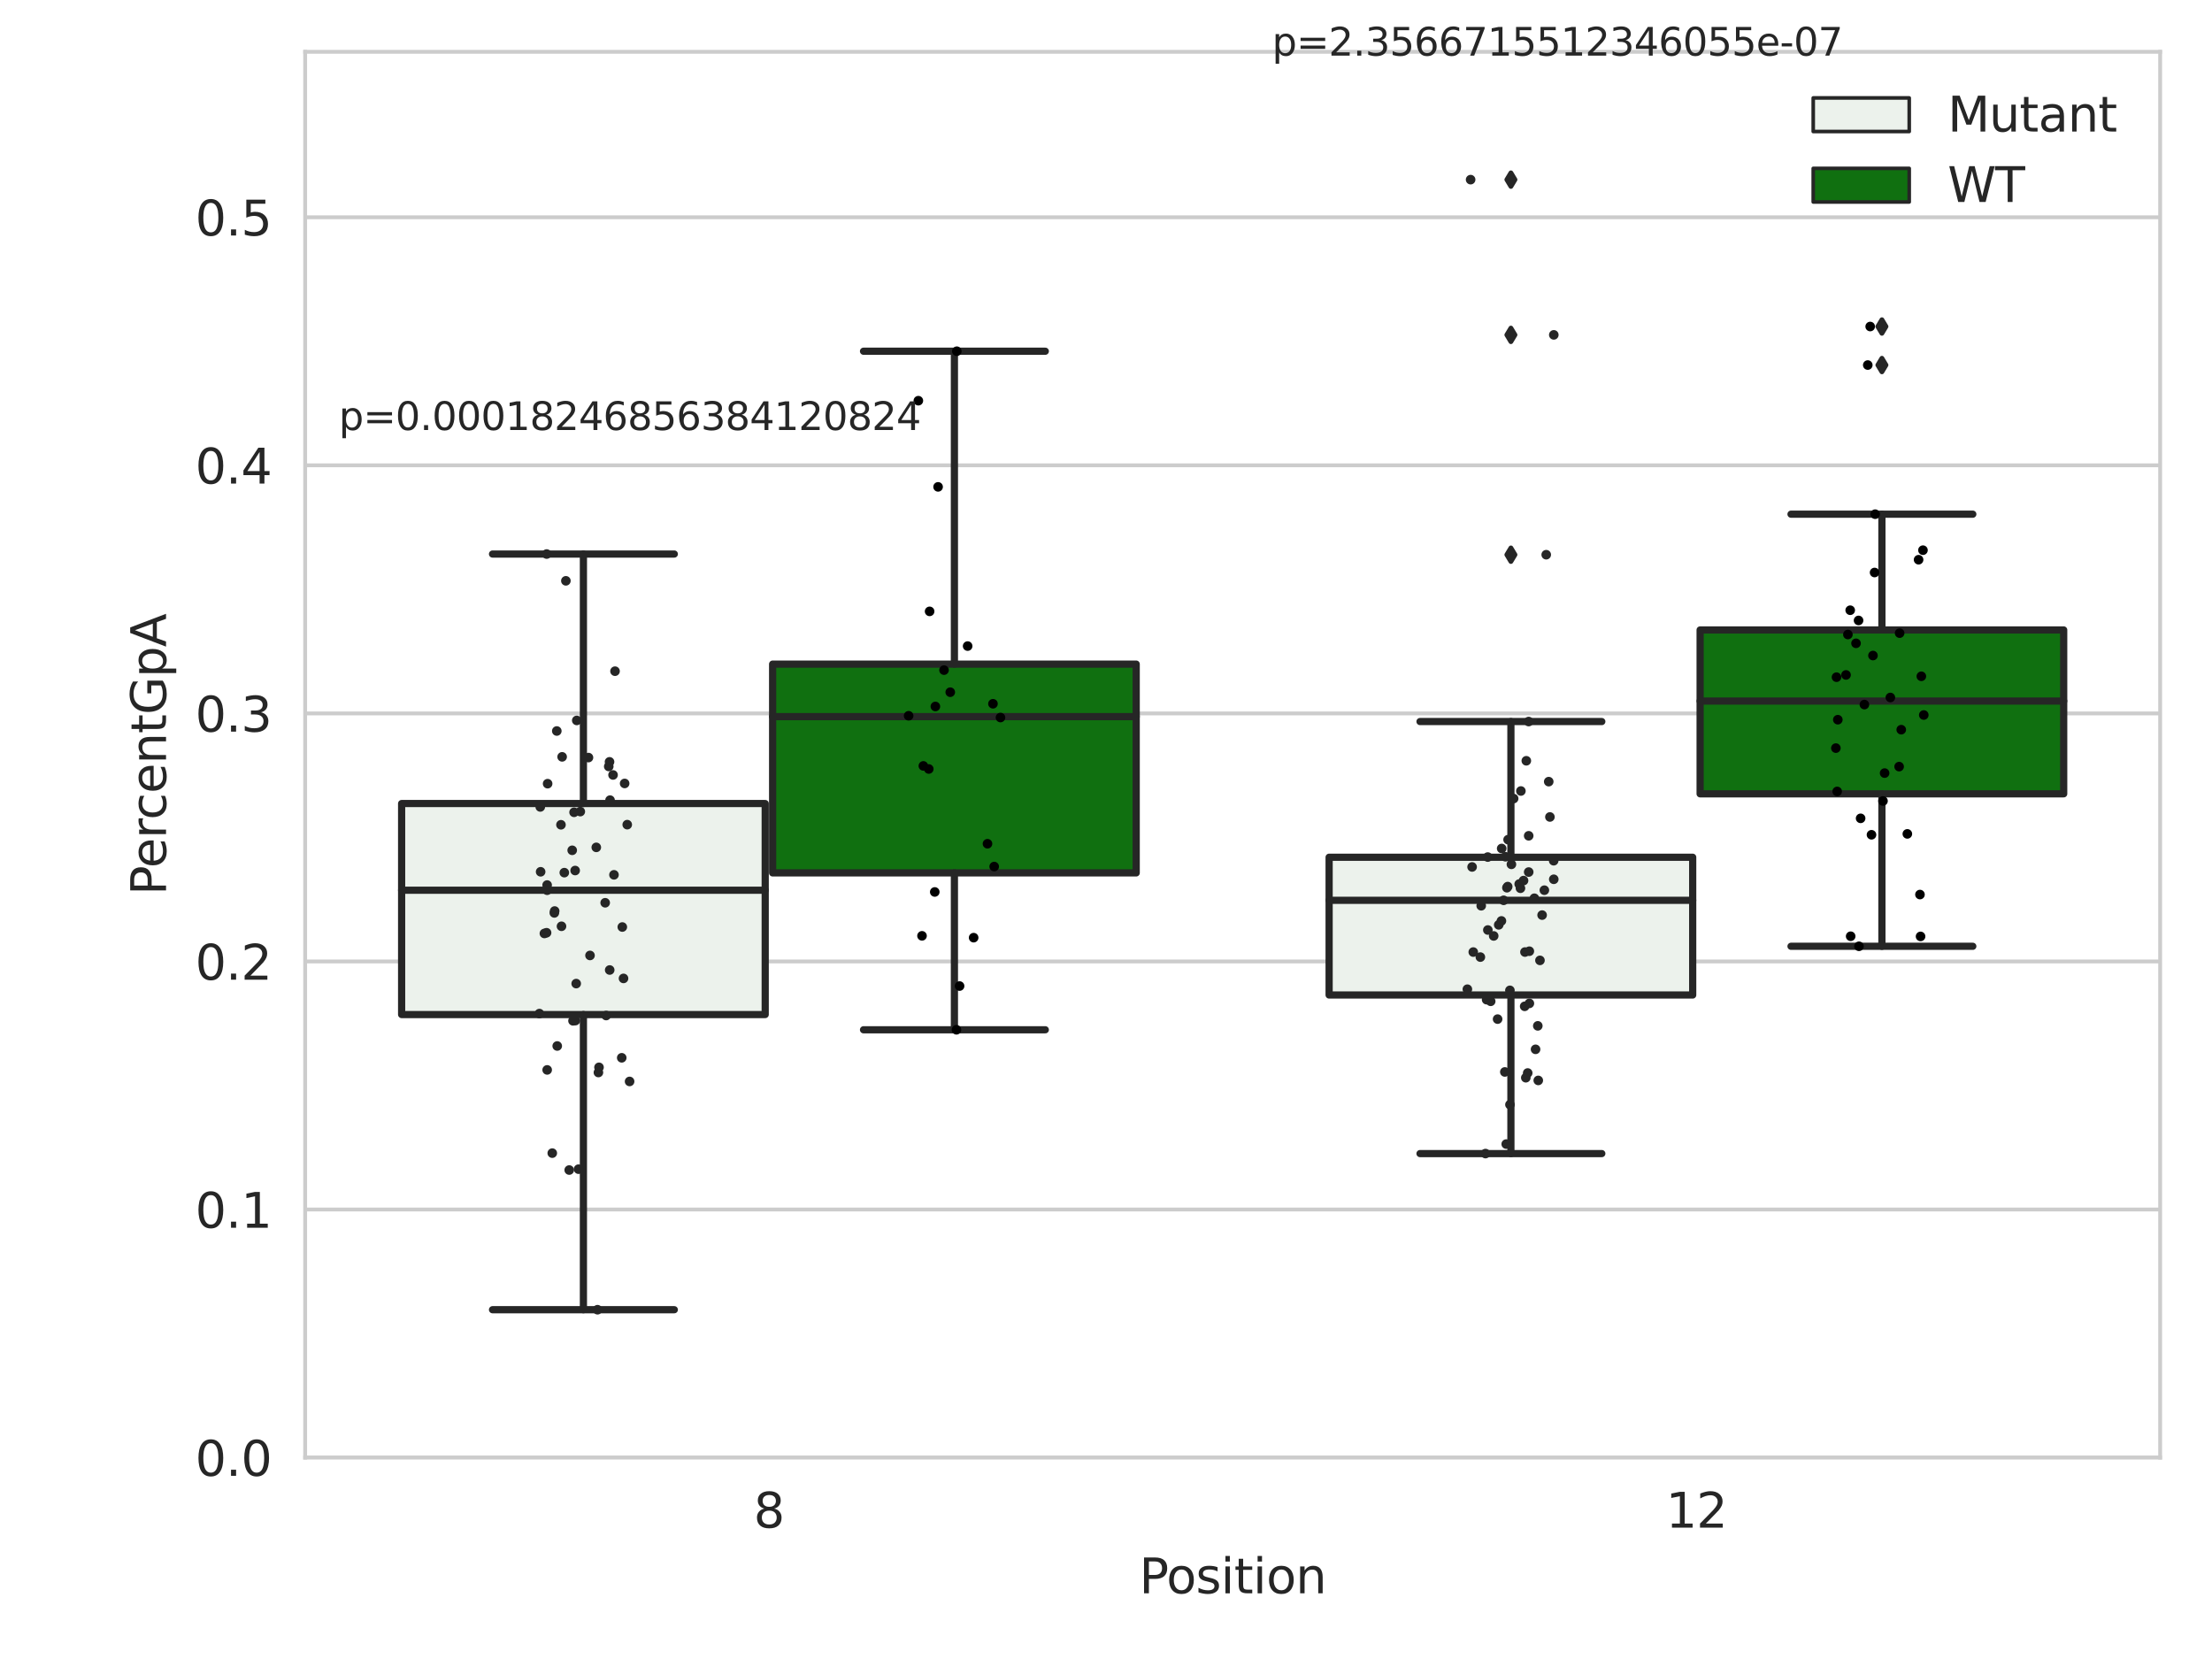 <?xml version="1.0" encoding="utf-8" standalone="no"?>
<!DOCTYPE svg PUBLIC "-//W3C//DTD SVG 1.1//EN"
  "http://www.w3.org/Graphics/SVG/1.1/DTD/svg11.dtd">
<svg xmlns:xlink="http://www.w3.org/1999/xlink" width="460.8pt" height="345.6pt" viewBox="0 0 460.8 345.6" xmlns="http://www.w3.org/2000/svg" version="1.1">
 <defs>
  <style type="text/css">*{stroke-linejoin: round; stroke-linecap: butt}</style>
 </defs>
 <g id="figure_1">
  <g id="patch_1">
   <path d="M 0 345.6 
L 460.8 345.6 
L 460.8 0 
L 0 0 
z
" style="fill: #ffffff"/>
  </g>
  <g id="axes_1">
   <g id="patch_2">
    <path d="M 63.571 303.64 
L 450 303.64 
L 450 10.8 
L 63.571 10.8 
z
" style="fill: #ffffff"/>
   </g>
   <g id="matplotlib.axis_1">
    <g id="xtick_1">
     <g id="text_1">
      <!-- 8 -->
      <g style="fill: #262626" transform="translate(156.997 318.238)scale(0.1 -0.1)">
       <defs>
        <path id="DejaVuSans-38" d="M 2034 2216 
Q 1584 2216 1326 1975 
Q 1069 1734 1069 1313 
Q 1069 891 1326 650 
Q 1584 409 2034 409 
Q 2484 409 2743 651 
Q 3003 894 3003 1313 
Q 3003 1734 2745 1975 
Q 2488 2216 2034 2216 
z
M 1403 2484 
Q 997 2584 770 2862 
Q 544 3141 544 3541 
Q 544 4100 942 4425 
Q 1341 4750 2034 4750 
Q 2731 4750 3128 4425 
Q 3525 4100 3525 3541 
Q 3525 3141 3298 2862 
Q 3072 2584 2669 2484 
Q 3125 2378 3379 2068 
Q 3634 1759 3634 1313 
Q 3634 634 3220 271 
Q 2806 -91 2034 -91 
Q 1263 -91 848 271 
Q 434 634 434 1313 
Q 434 1759 690 2068 
Q 947 2378 1403 2484 
z
M 1172 3481 
Q 1172 3119 1398 2916 
Q 1625 2713 2034 2713 
Q 2441 2713 2670 2916 
Q 2900 3119 2900 3481 
Q 2900 3844 2670 4047 
Q 2441 4250 2034 4250 
Q 1625 4250 1398 4047 
Q 1172 3844 1172 3481 
z
" transform="scale(0.016)"/>
       </defs>
       <use xlink:href="#DejaVuSans-38"/>
      </g>
     </g>
    </g>
    <g id="xtick_2">
     <g id="text_2">
      <!-- 12 -->
      <g style="fill: #262626" transform="translate(347.03 318.238)scale(0.1 -0.1)">
       <defs>
        <path id="DejaVuSans-31" d="M 794 531 
L 1825 531 
L 1825 4091 
L 703 3866 
L 703 4441 
L 1819 4666 
L 2450 4666 
L 2450 531 
L 3481 531 
L 3481 0 
L 794 0 
L 794 531 
z
" transform="scale(0.016)"/>
        <path id="DejaVuSans-32" d="M 1228 531 
L 3431 531 
L 3431 0 
L 469 0 
L 469 531 
Q 828 903 1448 1529 
Q 2069 2156 2228 2338 
Q 2531 2678 2651 2914 
Q 2772 3150 2772 3378 
Q 2772 3750 2511 3984 
Q 2250 4219 1831 4219 
Q 1534 4219 1204 4116 
Q 875 4013 500 3803 
L 500 4441 
Q 881 4594 1212 4672 
Q 1544 4750 1819 4750 
Q 2544 4750 2975 4387 
Q 3406 4025 3406 3419 
Q 3406 3131 3298 2873 
Q 3191 2616 2906 2266 
Q 2828 2175 2409 1742 
Q 1991 1309 1228 531 
z
" transform="scale(0.016)"/>
       </defs>
       <use xlink:href="#DejaVuSans-31"/>
       <use xlink:href="#DejaVuSans-32" x="63.623"/>
      </g>
     </g>
    </g>
    <g id="text_3">
     <!-- Position -->
     <g style="fill: #262626" transform="translate(237.322 331.917)scale(0.1 -0.1)">
      <defs>
       <path id="DejaVuSans-50" d="M 1259 4147 
L 1259 2394 
L 2053 2394 
Q 2494 2394 2734 2622 
Q 2975 2850 2975 3272 
Q 2975 3691 2734 3919 
Q 2494 4147 2053 4147 
L 1259 4147 
z
M 628 4666 
L 2053 4666 
Q 2838 4666 3239 4311 
Q 3641 3956 3641 3272 
Q 3641 2581 3239 2228 
Q 2838 1875 2053 1875 
L 1259 1875 
L 1259 0 
L 628 0 
L 628 4666 
z
" transform="scale(0.016)"/>
       <path id="DejaVuSans-6f" d="M 1959 3097 
Q 1497 3097 1228 2736 
Q 959 2375 959 1747 
Q 959 1119 1226 758 
Q 1494 397 1959 397 
Q 2419 397 2687 759 
Q 2956 1122 2956 1747 
Q 2956 2369 2687 2733 
Q 2419 3097 1959 3097 
z
M 1959 3584 
Q 2709 3584 3137 3096 
Q 3566 2609 3566 1747 
Q 3566 888 3137 398 
Q 2709 -91 1959 -91 
Q 1206 -91 779 398 
Q 353 888 353 1747 
Q 353 2609 779 3096 
Q 1206 3584 1959 3584 
z
" transform="scale(0.016)"/>
       <path id="DejaVuSans-73" d="M 2834 3397 
L 2834 2853 
Q 2591 2978 2328 3040 
Q 2066 3103 1784 3103 
Q 1356 3103 1142 2972 
Q 928 2841 928 2578 
Q 928 2378 1081 2264 
Q 1234 2150 1697 2047 
L 1894 2003 
Q 2506 1872 2764 1633 
Q 3022 1394 3022 966 
Q 3022 478 2636 193 
Q 2250 -91 1575 -91 
Q 1294 -91 989 -36 
Q 684 19 347 128 
L 347 722 
Q 666 556 975 473 
Q 1284 391 1588 391 
Q 1994 391 2212 530 
Q 2431 669 2431 922 
Q 2431 1156 2273 1281 
Q 2116 1406 1581 1522 
L 1381 1569 
Q 847 1681 609 1914 
Q 372 2147 372 2553 
Q 372 3047 722 3315 
Q 1072 3584 1716 3584 
Q 2034 3584 2315 3537 
Q 2597 3491 2834 3397 
z
" transform="scale(0.016)"/>
       <path id="DejaVuSans-69" d="M 603 3500 
L 1178 3500 
L 1178 0 
L 603 0 
L 603 3500 
z
M 603 4863 
L 1178 4863 
L 1178 4134 
L 603 4134 
L 603 4863 
z
" transform="scale(0.016)"/>
       <path id="DejaVuSans-74" d="M 1172 4494 
L 1172 3500 
L 2356 3500 
L 2356 3053 
L 1172 3053 
L 1172 1153 
Q 1172 725 1289 603 
Q 1406 481 1766 481 
L 2356 481 
L 2356 0 
L 1766 0 
Q 1100 0 847 248 
Q 594 497 594 1153 
L 594 3053 
L 172 3053 
L 172 3500 
L 594 3500 
L 594 4494 
L 1172 4494 
z
" transform="scale(0.016)"/>
       <path id="DejaVuSans-6e" d="M 3513 2113 
L 3513 0 
L 2938 0 
L 2938 2094 
Q 2938 2591 2744 2837 
Q 2550 3084 2163 3084 
Q 1697 3084 1428 2787 
Q 1159 2491 1159 1978 
L 1159 0 
L 581 0 
L 581 3500 
L 1159 3500 
L 1159 2956 
Q 1366 3272 1645 3428 
Q 1925 3584 2291 3584 
Q 2894 3584 3203 3211 
Q 3513 2838 3513 2113 
z
" transform="scale(0.016)"/>
      </defs>
      <use xlink:href="#DejaVuSans-50"/>
      <use xlink:href="#DejaVuSans-6f" x="56.678"/>
      <use xlink:href="#DejaVuSans-73" x="117.859"/>
      <use xlink:href="#DejaVuSans-69" x="169.959"/>
      <use xlink:href="#DejaVuSans-74" x="197.742"/>
      <use xlink:href="#DejaVuSans-69" x="236.951"/>
      <use xlink:href="#DejaVuSans-6f" x="264.734"/>
      <use xlink:href="#DejaVuSans-6e" x="325.916"/>
     </g>
    </g>
   </g>
   <g id="matplotlib.axis_2">
    <g id="ytick_1">
     <g id="line2d_1">
      <path d="M 63.571 303.64 
L 450 303.64 
" clip-path="url(#p3f0697eabb)" style="fill: none; stroke: #cccccc; stroke-width: 0.8; stroke-linecap: round"/>
     </g>
     <g id="text_4">
      <!-- 0.0 -->
      <g style="fill: #262626" transform="translate(40.668 307.439)scale(0.1 -0.1)">
       <defs>
        <path id="DejaVuSans-30" d="M 2034 4250 
Q 1547 4250 1301 3770 
Q 1056 3291 1056 2328 
Q 1056 1369 1301 889 
Q 1547 409 2034 409 
Q 2525 409 2770 889 
Q 3016 1369 3016 2328 
Q 3016 3291 2770 3770 
Q 2525 4250 2034 4250 
z
M 2034 4750 
Q 2819 4750 3233 4129 
Q 3647 3509 3647 2328 
Q 3647 1150 3233 529 
Q 2819 -91 2034 -91 
Q 1250 -91 836 529 
Q 422 1150 422 2328 
Q 422 3509 836 4129 
Q 1250 4750 2034 4750 
z
" transform="scale(0.016)"/>
        <path id="DejaVuSans-2e" d="M 684 794 
L 1344 794 
L 1344 0 
L 684 0 
L 684 794 
z
" transform="scale(0.016)"/>
       </defs>
       <use xlink:href="#DejaVuSans-30"/>
       <use xlink:href="#DejaVuSans-2e" x="63.623"/>
       <use xlink:href="#DejaVuSans-30" x="95.41"/>
      </g>
     </g>
    </g>
    <g id="ytick_2">
     <g id="line2d_2">
      <path d="M 63.571 251.964 
L 450 251.964 
" clip-path="url(#p3f0697eabb)" style="fill: none; stroke: #cccccc; stroke-width: 0.8; stroke-linecap: round"/>
     </g>
     <g id="text_5">
      <!-- 0.1 -->
      <g style="fill: #262626" transform="translate(40.668 255.763)scale(0.1 -0.1)">
       <use xlink:href="#DejaVuSans-30"/>
       <use xlink:href="#DejaVuSans-2e" x="63.623"/>
       <use xlink:href="#DejaVuSans-31" x="95.41"/>
      </g>
     </g>
    </g>
    <g id="ytick_3">
     <g id="line2d_3">
      <path d="M 63.571 200.288 
L 450 200.288 
" clip-path="url(#p3f0697eabb)" style="fill: none; stroke: #cccccc; stroke-width: 0.8; stroke-linecap: round"/>
     </g>
     <g id="text_6">
      <!-- 0.2 -->
      <g style="fill: #262626" transform="translate(40.668 204.088)scale(0.1 -0.1)">
       <use xlink:href="#DejaVuSans-30"/>
       <use xlink:href="#DejaVuSans-2e" x="63.623"/>
       <use xlink:href="#DejaVuSans-32" x="95.41"/>
      </g>
     </g>
    </g>
    <g id="ytick_4">
     <g id="line2d_4">
      <path d="M 63.571 148.613 
L 450 148.613 
" clip-path="url(#p3f0697eabb)" style="fill: none; stroke: #cccccc; stroke-width: 0.8; stroke-linecap: round"/>
     </g>
     <g id="text_7">
      <!-- 0.3 -->
      <g style="fill: #262626" transform="translate(40.668 152.412)scale(0.1 -0.1)">
       <defs>
        <path id="DejaVuSans-33" d="M 2597 2516 
Q 3050 2419 3304 2112 
Q 3559 1806 3559 1356 
Q 3559 666 3084 287 
Q 2609 -91 1734 -91 
Q 1441 -91 1130 -33 
Q 819 25 488 141 
L 488 750 
Q 750 597 1062 519 
Q 1375 441 1716 441 
Q 2309 441 2620 675 
Q 2931 909 2931 1356 
Q 2931 1769 2642 2001 
Q 2353 2234 1838 2234 
L 1294 2234 
L 1294 2753 
L 1863 2753 
Q 2328 2753 2575 2939 
Q 2822 3125 2822 3475 
Q 2822 3834 2567 4026 
Q 2313 4219 1838 4219 
Q 1578 4219 1281 4162 
Q 984 4106 628 3988 
L 628 4550 
Q 988 4650 1302 4700 
Q 1616 4750 1894 4750 
Q 2613 4750 3031 4423 
Q 3450 4097 3450 3541 
Q 3450 3153 3228 2886 
Q 3006 2619 2597 2516 
z
" transform="scale(0.016)"/>
       </defs>
       <use xlink:href="#DejaVuSans-30"/>
       <use xlink:href="#DejaVuSans-2e" x="63.623"/>
       <use xlink:href="#DejaVuSans-33" x="95.41"/>
      </g>
     </g>
    </g>
    <g id="ytick_5">
     <g id="line2d_5">
      <path d="M 63.571 96.937 
L 450 96.937 
" clip-path="url(#p3f0697eabb)" style="fill: none; stroke: #cccccc; stroke-width: 0.8; stroke-linecap: round"/>
     </g>
     <g id="text_8">
      <!-- 0.4 -->
      <g style="fill: #262626" transform="translate(40.668 100.736)scale(0.1 -0.1)">
       <defs>
        <path id="DejaVuSans-34" d="M 2419 4116 
L 825 1625 
L 2419 1625 
L 2419 4116 
z
M 2253 4666 
L 3047 4666 
L 3047 1625 
L 3713 1625 
L 3713 1100 
L 3047 1100 
L 3047 0 
L 2419 0 
L 2419 1100 
L 313 1100 
L 313 1709 
L 2253 4666 
z
" transform="scale(0.016)"/>
       </defs>
       <use xlink:href="#DejaVuSans-30"/>
       <use xlink:href="#DejaVuSans-2e" x="63.623"/>
       <use xlink:href="#DejaVuSans-34" x="95.41"/>
      </g>
     </g>
    </g>
    <g id="ytick_6">
     <g id="line2d_6">
      <path d="M 63.571 45.261 
L 450 45.261 
" clip-path="url(#p3f0697eabb)" style="fill: none; stroke: #cccccc; stroke-width: 0.8; stroke-linecap: round"/>
     </g>
     <g id="text_9">
      <!-- 0.5 -->
      <g style="fill: #262626" transform="translate(40.668 49.06)scale(0.1 -0.1)">
       <defs>
        <path id="DejaVuSans-35" d="M 691 4666 
L 3169 4666 
L 3169 4134 
L 1269 4134 
L 1269 2991 
Q 1406 3038 1543 3061 
Q 1681 3084 1819 3084 
Q 2600 3084 3056 2656 
Q 3513 2228 3513 1497 
Q 3513 744 3044 326 
Q 2575 -91 1722 -91 
Q 1428 -91 1123 -41 
Q 819 9 494 109 
L 494 744 
Q 775 591 1075 516 
Q 1375 441 1709 441 
Q 2250 441 2565 725 
Q 2881 1009 2881 1497 
Q 2881 1984 2565 2268 
Q 2250 2553 1709 2553 
Q 1456 2553 1204 2497 
Q 953 2441 691 2322 
L 691 4666 
z
" transform="scale(0.016)"/>
       </defs>
       <use xlink:href="#DejaVuSans-30"/>
       <use xlink:href="#DejaVuSans-2e" x="63.623"/>
       <use xlink:href="#DejaVuSans-35" x="95.41"/>
      </g>
     </g>
    </g>
    <g id="text_10">
     <!-- PercentGpA -->
     <g style="fill: #262626" transform="translate(34.588 186.497)rotate(-90)scale(0.1 -0.1)">
      <defs>
       <path id="DejaVuSans-65" d="M 3597 1894 
L 3597 1613 
L 953 1613 
Q 991 1019 1311 708 
Q 1631 397 2203 397 
Q 2534 397 2845 478 
Q 3156 559 3463 722 
L 3463 178 
Q 3153 47 2828 -22 
Q 2503 -91 2169 -91 
Q 1331 -91 842 396 
Q 353 884 353 1716 
Q 353 2575 817 3079 
Q 1281 3584 2069 3584 
Q 2775 3584 3186 3129 
Q 3597 2675 3597 1894 
z
M 3022 2063 
Q 3016 2534 2758 2815 
Q 2500 3097 2075 3097 
Q 1594 3097 1305 2825 
Q 1016 2553 972 2059 
L 3022 2063 
z
" transform="scale(0.016)"/>
       <path id="DejaVuSans-72" d="M 2631 2963 
Q 2534 3019 2420 3045 
Q 2306 3072 2169 3072 
Q 1681 3072 1420 2755 
Q 1159 2438 1159 1844 
L 1159 0 
L 581 0 
L 581 3500 
L 1159 3500 
L 1159 2956 
Q 1341 3275 1631 3429 
Q 1922 3584 2338 3584 
Q 2397 3584 2469 3576 
Q 2541 3569 2628 3553 
L 2631 2963 
z
" transform="scale(0.016)"/>
       <path id="DejaVuSans-63" d="M 3122 3366 
L 3122 2828 
Q 2878 2963 2633 3030 
Q 2388 3097 2138 3097 
Q 1578 3097 1268 2742 
Q 959 2388 959 1747 
Q 959 1106 1268 751 
Q 1578 397 2138 397 
Q 2388 397 2633 464 
Q 2878 531 3122 666 
L 3122 134 
Q 2881 22 2623 -34 
Q 2366 -91 2075 -91 
Q 1284 -91 818 406 
Q 353 903 353 1747 
Q 353 2603 823 3093 
Q 1294 3584 2113 3584 
Q 2378 3584 2631 3529 
Q 2884 3475 3122 3366 
z
" transform="scale(0.016)"/>
       <path id="DejaVuSans-47" d="M 3809 666 
L 3809 1919 
L 2778 1919 
L 2778 2438 
L 4434 2438 
L 4434 434 
Q 4069 175 3628 42 
Q 3188 -91 2688 -91 
Q 1594 -91 976 548 
Q 359 1188 359 2328 
Q 359 3472 976 4111 
Q 1594 4750 2688 4750 
Q 3144 4750 3555 4637 
Q 3966 4525 4313 4306 
L 4313 3634 
Q 3963 3931 3569 4081 
Q 3175 4231 2741 4231 
Q 1884 4231 1454 3753 
Q 1025 3275 1025 2328 
Q 1025 1384 1454 906 
Q 1884 428 2741 428 
Q 3075 428 3337 486 
Q 3600 544 3809 666 
z
" transform="scale(0.016)"/>
       <path id="DejaVuSans-70" d="M 1159 525 
L 1159 -1331 
L 581 -1331 
L 581 3500 
L 1159 3500 
L 1159 2969 
Q 1341 3281 1617 3432 
Q 1894 3584 2278 3584 
Q 2916 3584 3314 3078 
Q 3713 2572 3713 1747 
Q 3713 922 3314 415 
Q 2916 -91 2278 -91 
Q 1894 -91 1617 61 
Q 1341 213 1159 525 
z
M 3116 1747 
Q 3116 2381 2855 2742 
Q 2594 3103 2138 3103 
Q 1681 3103 1420 2742 
Q 1159 2381 1159 1747 
Q 1159 1113 1420 752 
Q 1681 391 2138 391 
Q 2594 391 2855 752 
Q 3116 1113 3116 1747 
z
" transform="scale(0.016)"/>
       <path id="DejaVuSans-41" d="M 2188 4044 
L 1331 1722 
L 3047 1722 
L 2188 4044 
z
M 1831 4666 
L 2547 4666 
L 4325 0 
L 3669 0 
L 3244 1197 
L 1141 1197 
L 716 0 
L 50 0 
L 1831 4666 
z
" transform="scale(0.016)"/>
      </defs>
      <use xlink:href="#DejaVuSans-50"/>
      <use xlink:href="#DejaVuSans-65" x="56.678"/>
      <use xlink:href="#DejaVuSans-72" x="118.201"/>
      <use xlink:href="#DejaVuSans-63" x="157.064"/>
      <use xlink:href="#DejaVuSans-65" x="212.045"/>
      <use xlink:href="#DejaVuSans-6e" x="273.568"/>
      <use xlink:href="#DejaVuSans-74" x="336.947"/>
      <use xlink:href="#DejaVuSans-47" x="376.156"/>
      <use xlink:href="#DejaVuSans-70" x="453.646"/>
      <use xlink:href="#DejaVuSans-41" x="517.123"/>
     </g>
    </g>
   </g>
   <g id="patch_3">
    <path d="M 83.666 211.349 
L 159.406 211.349 
L 159.406 167.392 
L 83.666 167.392 
L 83.666 211.349 
z
" clip-path="url(#p3f0697eabb)" style="fill: #ecf2ec; stroke: #262626; stroke-width: 1.5; stroke-linejoin: miter"/>
   </g>
   <g id="patch_4">
    <path d="M 160.951 181.841 
L 236.691 181.841 
L 236.691 138.347 
L 160.951 138.347 
L 160.951 181.841 
z
" clip-path="url(#p3f0697eabb)" style="fill: #107010; stroke: #262626; stroke-width: 1.5; stroke-linejoin: miter"/>
   </g>
   <g id="patch_5">
    <path d="M 276.88 207.279 
L 352.62 207.279 
L 352.62 178.58 
L 276.88 178.58 
L 276.88 207.279 
z
" clip-path="url(#p3f0697eabb)" style="fill: #ecf2ec; stroke: #262626; stroke-width: 1.5; stroke-linejoin: miter"/>
   </g>
   <g id="patch_6">
    <path d="M 354.166 165.368 
L 429.906 165.368 
L 429.906 131.232 
L 354.166 131.232 
L 354.166 165.368 
z
" clip-path="url(#p3f0697eabb)" style="fill: #107010; stroke: #262626; stroke-width: 1.5; stroke-linejoin: miter"/>
   </g>
   <g id="patch_7">
    <path d="M 160.178 303.64 
L 160.178 303.64 
L 160.178 303.64 
L 160.178 303.64 
z
" clip-path="url(#p3f0697eabb)" style="fill: #ecf2ec; stroke: #262626; stroke-width: 0.75; stroke-linejoin: miter"/>
   </g>
   <g id="patch_8">
    <path d="M 160.178 303.64 
L 160.178 303.64 
L 160.178 303.64 
L 160.178 303.64 
z
" clip-path="url(#p3f0697eabb)" style="fill: #107010; stroke: #262626; stroke-width: 0.75; stroke-linejoin: miter"/>
   </g>
   <g id="PathCollection_1"/>
   <g id="PathCollection_2"/>
   <g id="line2d_7">
    <path d="M 121.536 211.349 
L 121.536 272.837 
" clip-path="url(#p3f0697eabb)" style="fill: none; stroke: #262626; stroke-width: 1.5; stroke-linecap: round"/>
   </g>
   <g id="line2d_8">
    <path d="M 121.536 167.392 
L 121.536 115.416 
" clip-path="url(#p3f0697eabb)" style="fill: none; stroke: #262626; stroke-width: 1.5; stroke-linecap: round"/>
   </g>
   <g id="line2d_9">
    <path d="M 102.601 272.837 
L 140.471 272.837 
" clip-path="url(#p3f0697eabb)" style="fill: none; stroke: #262626; stroke-width: 1.5; stroke-linecap: round"/>
   </g>
   <g id="line2d_10">
    <path d="M 102.601 115.416 
L 140.471 115.416 
" clip-path="url(#p3f0697eabb)" style="fill: none; stroke: #262626; stroke-width: 1.5; stroke-linecap: round"/>
   </g>
   <g id="line2d_11"/>
   <g id="line2d_12">
    <path d="M 198.821 181.841 
L 198.821 214.521 
" clip-path="url(#p3f0697eabb)" style="fill: none; stroke: #262626; stroke-width: 1.5; stroke-linecap: round"/>
   </g>
   <g id="line2d_13">
    <path d="M 198.821 138.347 
L 198.821 73.167 
" clip-path="url(#p3f0697eabb)" style="fill: none; stroke: #262626; stroke-width: 1.5; stroke-linecap: round"/>
   </g>
   <g id="line2d_14">
    <path d="M 179.886 214.521 
L 217.756 214.521 
" clip-path="url(#p3f0697eabb)" style="fill: none; stroke: #262626; stroke-width: 1.5; stroke-linecap: round"/>
   </g>
   <g id="line2d_15">
    <path d="M 179.886 73.167 
L 217.756 73.167 
" clip-path="url(#p3f0697eabb)" style="fill: none; stroke: #262626; stroke-width: 1.5; stroke-linecap: round"/>
   </g>
   <g id="line2d_16"/>
   <g id="line2d_17">
    <path d="M 314.75 207.279 
L 314.75 240.312 
" clip-path="url(#p3f0697eabb)" style="fill: none; stroke: #262626; stroke-width: 1.5; stroke-linecap: round"/>
   </g>
   <g id="line2d_18">
    <path d="M 314.75 178.58 
L 314.75 150.312 
" clip-path="url(#p3f0697eabb)" style="fill: none; stroke: #262626; stroke-width: 1.5; stroke-linecap: round"/>
   </g>
   <g id="line2d_19">
    <path d="M 295.815 240.312 
L 333.685 240.312 
" clip-path="url(#p3f0697eabb)" style="fill: none; stroke: #262626; stroke-width: 1.5; stroke-linecap: round"/>
   </g>
   <g id="line2d_20">
    <path d="M 295.815 150.312 
L 333.685 150.312 
" clip-path="url(#p3f0697eabb)" style="fill: none; stroke: #262626; stroke-width: 1.5; stroke-linecap: round"/>
   </g>
   <g id="line2d_21">
    <defs>
     <path id="mfbf08c1c1e" d="M -0 1.414 
L 0.849 0 
L 0 -1.414 
L -0.849 -0 
z
" style="stroke: #262626; stroke-linejoin: miter"/>
    </defs>
    <g clip-path="url(#p3f0697eabb)">
     <use xlink:href="#mfbf08c1c1e" x="314.75" y="115.556" style="fill: #262626; stroke: #262626; stroke-linejoin: miter"/>
     <use xlink:href="#mfbf08c1c1e" x="314.75" y="37.422" style="fill: #262626; stroke: #262626; stroke-linejoin: miter"/>
     <use xlink:href="#mfbf08c1c1e" x="314.75" y="69.759" style="fill: #262626; stroke: #262626; stroke-linejoin: miter"/>
    </g>
   </g>
   <g id="line2d_22">
    <path d="M 392.036 165.368 
L 392.036 197.129 
" clip-path="url(#p3f0697eabb)" style="fill: none; stroke: #262626; stroke-width: 1.5; stroke-linecap: round"/>
   </g>
   <g id="line2d_23">
    <path d="M 392.036 131.232 
L 392.036 107.114 
" clip-path="url(#p3f0697eabb)" style="fill: none; stroke: #262626; stroke-width: 1.5; stroke-linecap: round"/>
   </g>
   <g id="line2d_24">
    <path d="M 373.101 197.129 
L 410.971 197.129 
" clip-path="url(#p3f0697eabb)" style="fill: none; stroke: #262626; stroke-width: 1.5; stroke-linecap: round"/>
   </g>
   <g id="line2d_25">
    <path d="M 373.101 107.114 
L 410.971 107.114 
" clip-path="url(#p3f0697eabb)" style="fill: none; stroke: #262626; stroke-width: 1.5; stroke-linecap: round"/>
   </g>
   <g id="line2d_26">
    <g clip-path="url(#p3f0697eabb)">
     <use xlink:href="#mfbf08c1c1e" x="392.036" y="68.02" style="fill: #262626; stroke: #262626; stroke-linejoin: miter"/>
     <use xlink:href="#mfbf08c1c1e" x="392.036" y="76.045" style="fill: #262626; stroke: #262626; stroke-linejoin: miter"/>
    </g>
   </g>
   <g id="line2d_27">
    <path d="M 83.666 185.448 
L 159.406 185.448 
" clip-path="url(#p3f0697eabb)" style="fill: none; stroke: #262626; stroke-width: 1.5; stroke-linecap: round"/>
   </g>
   <g id="line2d_28">
    <path d="M 160.951 149.29 
L 236.691 149.29 
" clip-path="url(#p3f0697eabb)" style="fill: none; stroke: #262626; stroke-width: 1.5; stroke-linecap: round"/>
   </g>
   <g id="line2d_29">
    <path d="M 276.88 187.551 
L 352.62 187.551 
" clip-path="url(#p3f0697eabb)" style="fill: none; stroke: #262626; stroke-width: 1.5; stroke-linecap: round"/>
   </g>
   <g id="line2d_30">
    <path d="M 354.166 146.038 
L 429.906 146.038 
" clip-path="url(#p3f0697eabb)" style="fill: none; stroke: #262626; stroke-width: 1.5; stroke-linecap: round"/>
   </g>
   <g id="patch_9">
    <path d="M 63.571 303.64 
L 63.571 10.8 
" style="fill: none; stroke: #cccccc; stroke-width: 0.8; stroke-linejoin: miter; stroke-linecap: square"/>
   </g>
   <g id="patch_10">
    <path d="M 450 303.64 
L 450 10.8 
" style="fill: none; stroke: #cccccc; stroke-width: 0.8; stroke-linejoin: miter; stroke-linecap: square"/>
   </g>
   <g id="patch_11">
    <path d="M 63.571 303.64 
L 450 303.64 
" style="fill: none; stroke: #cccccc; stroke-width: 0.8; stroke-linejoin: miter; stroke-linecap: square"/>
   </g>
   <g id="patch_12">
    <path d="M 63.571 10.8 
L 450 10.8 
" style="fill: none; stroke: #cccccc; stroke-width: 0.8; stroke-linejoin: miter; stroke-linecap: square"/>
   </g>
   <g id="PathCollection_3">
    <defs>
     <path id="C0_0_5ea2796349" d="M 0 1 
C 0.265 1 0.52 0.895 0.707 0.707 
C 0.895 0.52 1 0.265 1 -0 
C 1 -0.265 0.895 -0.52 0.707 -0.707 
C 0.52 -0.895 0.265 -1 0 -1 
C -0.265 -1 -0.52 -0.895 -0.707 -0.707 
C -0.895 -0.52 -1 -0.265 -1 0 
C -1 0.265 -0.895 0.52 -0.707 0.707 
C -0.52 0.895 -0.265 1 0 1 
z
"/>
    </defs>
    <g clip-path="url(#p3f0697eabb)">
     <use xlink:href="#C0_0_5ea2796349" x="119.37" y="212.651" style="fill: #262626"/>
    </g>
    <g clip-path="url(#p3f0697eabb)">
     <use xlink:href="#C0_0_5ea2796349" x="127.085" y="166.683" style="fill: #262626"/>
    </g>
    <g clip-path="url(#p3f0697eabb)">
     <use xlink:href="#C0_0_5ea2796349" x="119.814" y="181.347" style="fill: #262626"/>
    </g>
    <g clip-path="url(#p3f0697eabb)">
     <use xlink:href="#C0_0_5ea2796349" x="117.884" y="120.995" style="fill: #262626"/>
    </g>
    <g clip-path="url(#p3f0697eabb)">
     <use xlink:href="#C0_0_5ea2796349" x="119.864" y="212.607" style="fill: #262626"/>
    </g>
    <g clip-path="url(#p3f0697eabb)">
     <use xlink:href="#C0_0_5ea2796349" x="130.125" y="163.207" style="fill: #262626"/>
    </g>
    <g clip-path="url(#p3f0697eabb)">
     <use xlink:href="#C0_0_5ea2796349" x="115.48" y="190.176" style="fill: #262626"/>
    </g>
    <g clip-path="url(#p3f0697eabb)">
     <use xlink:href="#C0_0_5ea2796349" x="120.151" y="150.079" style="fill: #262626"/>
    </g>
    <g clip-path="url(#p3f0697eabb)">
     <use xlink:href="#C0_0_5ea2796349" x="115.546" y="189.783" style="fill: #262626"/>
    </g>
    <g clip-path="url(#p3f0697eabb)">
     <use xlink:href="#C0_0_5ea2796349" x="124.662" y="223.422" style="fill: #262626"/>
    </g>
    <g clip-path="url(#p3f0697eabb)">
     <use xlink:href="#C0_0_5ea2796349" x="124.784" y="222.345" style="fill: #262626"/>
    </g>
    <g clip-path="url(#p3f0697eabb)">
     <use xlink:href="#C0_0_5ea2796349" x="117.558" y="181.787" style="fill: #262626"/>
    </g>
    <g clip-path="url(#p3f0697eabb)">
     <use xlink:href="#C0_0_5ea2796349" x="112.37" y="211.147" style="fill: #262626"/>
    </g>
    <g clip-path="url(#p3f0697eabb)">
     <use xlink:href="#C0_0_5ea2796349" x="126.276" y="211.552" style="fill: #262626"/>
    </g>
    <g clip-path="url(#p3f0697eabb)">
     <use xlink:href="#C0_0_5ea2796349" x="128.12" y="139.821" style="fill: #262626"/>
    </g>
    <g clip-path="url(#p3f0697eabb)">
     <use xlink:href="#C0_0_5ea2796349" x="115.049" y="240.218" style="fill: #262626"/>
    </g>
    <g clip-path="url(#p3f0697eabb)">
     <use xlink:href="#C0_0_5ea2796349" x="129.519" y="220.358" style="fill: #262626"/>
    </g>
    <g clip-path="url(#p3f0697eabb)">
     <use xlink:href="#C0_0_5ea2796349" x="127.011" y="202.07" style="fill: #262626"/>
    </g>
    <g clip-path="url(#p3f0697eabb)">
     <use xlink:href="#C0_0_5ea2796349" x="120.033" y="204.9" style="fill: #262626"/>
    </g>
    <g clip-path="url(#p3f0697eabb)">
     <use xlink:href="#C0_0_5ea2796349" x="116.969" y="192.962" style="fill: #262626"/>
    </g>
    <g clip-path="url(#p3f0697eabb)">
     <use xlink:href="#C0_0_5ea2796349" x="122.91" y="199.037" style="fill: #262626"/>
    </g>
    <g clip-path="url(#p3f0697eabb)">
     <use xlink:href="#C0_0_5ea2796349" x="124.219" y="176.521" style="fill: #262626"/>
    </g>
    <g clip-path="url(#p3f0697eabb)">
     <use xlink:href="#C0_0_5ea2796349" x="129.638" y="193.115" style="fill: #262626"/>
    </g>
    <g clip-path="url(#p3f0697eabb)">
     <use xlink:href="#C0_0_5ea2796349" x="118.58" y="243.74" style="fill: #262626"/>
    </g>
    <g clip-path="url(#p3f0697eabb)">
     <use xlink:href="#C0_0_5ea2796349" x="119.201" y="177.133" style="fill: #262626"/>
    </g>
    <g clip-path="url(#p3f0697eabb)">
     <use xlink:href="#C0_0_5ea2796349" x="129.89" y="203.822" style="fill: #262626"/>
    </g>
    <g clip-path="url(#p3f0697eabb)">
     <use xlink:href="#C0_0_5ea2796349" x="124.476" y="272.837" style="fill: #262626"/>
    </g>
    <g clip-path="url(#p3f0697eabb)">
     <use xlink:href="#C0_0_5ea2796349" x="116.86" y="171.817" style="fill: #262626"/>
    </g>
    <g clip-path="url(#p3f0697eabb)">
     <use xlink:href="#C0_0_5ea2796349" x="114.08" y="163.254" style="fill: #262626"/>
    </g>
    <g clip-path="url(#p3f0697eabb)">
     <use xlink:href="#C0_0_5ea2796349" x="113.41" y="194.455" style="fill: #262626"/>
    </g>
    <g clip-path="url(#p3f0697eabb)">
     <use xlink:href="#C0_0_5ea2796349" x="113.986" y="222.88" style="fill: #262626"/>
    </g>
    <g clip-path="url(#p3f0697eabb)">
     <use xlink:href="#C0_0_5ea2796349" x="113.982" y="185.448" style="fill: #262626"/>
    </g>
    <g clip-path="url(#p3f0697eabb)">
     <use xlink:href="#C0_0_5ea2796349" x="131.155" y="225.284" style="fill: #262626"/>
    </g>
    <g clip-path="url(#p3f0697eabb)">
     <use xlink:href="#C0_0_5ea2796349" x="126.977" y="158.705" style="fill: #262626"/>
    </g>
    <g clip-path="url(#p3f0697eabb)">
     <use xlink:href="#C0_0_5ea2796349" x="126.07" y="188.063" style="fill: #262626"/>
    </g>
    <g clip-path="url(#p3f0697eabb)">
     <use xlink:href="#C0_0_5ea2796349" x="120.52" y="243.561" style="fill: #262626"/>
    </g>
    <g clip-path="url(#p3f0697eabb)">
     <use xlink:href="#C0_0_5ea2796349" x="112.55" y="168.1" style="fill: #262626"/>
    </g>
    <g clip-path="url(#p3f0697eabb)">
     <use xlink:href="#C0_0_5ea2796349" x="116.081" y="217.899" style="fill: #262626"/>
    </g>
    <g clip-path="url(#p3f0697eabb)">
     <use xlink:href="#C0_0_5ea2796349" x="113.978" y="184.372" style="fill: #262626"/>
    </g>
    <g clip-path="url(#p3f0697eabb)">
     <use xlink:href="#C0_0_5ea2796349" x="112.624" y="181.608" style="fill: #262626"/>
    </g>
    <g clip-path="url(#p3f0697eabb)">
     <use xlink:href="#C0_0_5ea2796349" x="117.102" y="157.665" style="fill: #262626"/>
    </g>
    <g clip-path="url(#p3f0697eabb)">
     <use xlink:href="#C0_0_5ea2796349" x="130.666" y="171.789" style="fill: #262626"/>
    </g>
    <g clip-path="url(#p3f0697eabb)">
     <use xlink:href="#C0_0_5ea2796349" x="127.903" y="182.241" style="fill: #262626"/>
    </g>
    <g clip-path="url(#p3f0697eabb)">
     <use xlink:href="#C0_0_5ea2796349" x="126.813" y="159.668" style="fill: #262626"/>
    </g>
    <g clip-path="url(#p3f0697eabb)">
     <use xlink:href="#C0_0_5ea2796349" x="120.886" y="169.068" style="fill: #262626"/>
    </g>
    <g clip-path="url(#p3f0697eabb)">
     <use xlink:href="#C0_0_5ea2796349" x="127.708" y="161.436" style="fill: #262626"/>
    </g>
    <g clip-path="url(#p3f0697eabb)">
     <use xlink:href="#C0_0_5ea2796349" x="115.992" y="152.281" style="fill: #262626"/>
    </g>
    <g clip-path="url(#p3f0697eabb)">
     <use xlink:href="#C0_0_5ea2796349" x="122.587" y="157.816" style="fill: #262626"/>
    </g>
    <g clip-path="url(#p3f0697eabb)">
     <use xlink:href="#C0_0_5ea2796349" x="113.884" y="115.416" style="fill: #262626"/>
    </g>
    <g clip-path="url(#p3f0697eabb)">
     <use xlink:href="#C0_0_5ea2796349" x="113.861" y="194.307" style="fill: #262626"/>
    </g>
    <g clip-path="url(#p3f0697eabb)">
     <use xlink:href="#C0_0_5ea2796349" x="119.591" y="169.217" style="fill: #262626"/>
    </g>
   </g>
   <g id="PathCollection_4">
    <defs>
     <path id="C1_0_9108f0861e" d="M 0 1 
C 0.265 1 0.52 0.895 0.707 0.707 
C 0.895 0.52 1 0.265 1 -0 
C 1 -0.265 0.895 -0.52 0.707 -0.707 
C 0.52 -0.895 0.265 -1 0 -1 
C -0.265 -1 -0.52 -0.895 -0.707 -0.707 
C -0.895 -0.52 -1 -0.265 -1 0 
C -1 0.265 -0.895 0.52 -0.707 0.707 
C -0.52 0.895 -0.265 1 0 1 
z
"/>
    </defs>
    <g clip-path="url(#p3f0697eabb)">
     <use xlink:href="#C1_0_9108f0861e" x="196.659" y="139.599"/>
    </g>
    <g clip-path="url(#p3f0697eabb)">
     <use xlink:href="#C1_0_9108f0861e" x="199.248" y="214.521"/>
    </g>
    <g clip-path="url(#p3f0697eabb)">
     <use xlink:href="#C1_0_9108f0861e" x="193.48" y="160.193"/>
    </g>
    <g clip-path="url(#p3f0697eabb)">
     <use xlink:href="#C1_0_9108f0861e" x="194.855" y="147.171"/>
    </g>
    <g clip-path="url(#p3f0697eabb)">
     <use xlink:href="#C1_0_9108f0861e" x="199.325" y="73.167"/>
    </g>
    <g clip-path="url(#p3f0697eabb)">
     <use xlink:href="#C1_0_9108f0861e" x="199.898" y="205.412"/>
    </g>
    <g clip-path="url(#p3f0697eabb)">
     <use xlink:href="#C1_0_9108f0861e" x="206.853" y="146.606"/>
    </g>
    <g clip-path="url(#p3f0697eabb)">
     <use xlink:href="#C1_0_9108f0861e" x="195.421" y="101.424"/>
    </g>
    <g clip-path="url(#p3f0697eabb)">
     <use xlink:href="#C1_0_9108f0861e" x="197.955" y="144.199"/>
    </g>
    <g clip-path="url(#p3f0697eabb)">
     <use xlink:href="#C1_0_9108f0861e" x="201.577" y="134.589"/>
    </g>
    <g clip-path="url(#p3f0697eabb)">
     <use xlink:href="#C1_0_9108f0861e" x="207.109" y="180.518"/>
    </g>
    <g clip-path="url(#p3f0697eabb)">
     <use xlink:href="#C1_0_9108f0861e" x="193.655" y="127.359"/>
    </g>
    <g clip-path="url(#p3f0697eabb)">
     <use xlink:href="#C1_0_9108f0861e" x="192.353" y="159.552"/>
    </g>
    <g clip-path="url(#p3f0697eabb)">
     <use xlink:href="#C1_0_9108f0861e" x="202.827" y="195.333"/>
    </g>
    <g clip-path="url(#p3f0697eabb)">
     <use xlink:href="#C1_0_9108f0861e" x="208.418" y="149.474"/>
    </g>
    <g clip-path="url(#p3f0697eabb)">
     <use xlink:href="#C1_0_9108f0861e" x="189.285" y="149.106"/>
    </g>
    <g clip-path="url(#p3f0697eabb)">
     <use xlink:href="#C1_0_9108f0861e" x="192.072" y="194.95"/>
    </g>
    <g clip-path="url(#p3f0697eabb)">
     <use xlink:href="#C1_0_9108f0861e" x="205.712" y="175.768"/>
    </g>
    <g clip-path="url(#p3f0697eabb)">
     <use xlink:href="#C1_0_9108f0861e" x="194.729" y="185.812"/>
    </g>
    <g clip-path="url(#p3f0697eabb)">
     <use xlink:href="#C1_0_9108f0861e" x="191.31" y="83.473"/>
    </g>
   </g>
   <g id="PathCollection_5">
    <defs>
     <path id="C2_0_5ee66166d4" d="M 0 1 
C 0.265 1 0.52 0.895 0.707 0.707 
C 0.895 0.52 1 0.265 1 -0 
C 1 -0.265 0.895 -0.52 0.707 -0.707 
C 0.52 -0.895 0.265 -1 0 -1 
C -0.265 -1 -0.52 -0.895 -0.707 -0.707 
C -0.895 -0.52 -1 -0.265 -1 0 
C -1 0.265 -0.895 0.52 -0.707 0.707 
C -0.52 0.895 -0.265 1 0 1 
z
"/>
    </defs>
    <g clip-path="url(#p3f0697eabb)">
     <use xlink:href="#C2_0_5ee66166d4" x="316.476" y="184.164" style="fill: #262626"/>
    </g>
    <g clip-path="url(#p3f0697eabb)">
     <use xlink:href="#C2_0_5ee66166d4" x="323.66" y="179.304" style="fill: #262626"/>
    </g>
    <g clip-path="url(#p3f0697eabb)">
     <use xlink:href="#C2_0_5ee66166d4" x="314.753" y="178.617" style="fill: #262626"/>
    </g>
    <g clip-path="url(#p3f0697eabb)">
     <use xlink:href="#C2_0_5ee66166d4" x="310.538" y="208.589" style="fill: #262626"/>
    </g>
    <g clip-path="url(#p3f0697eabb)">
     <use xlink:href="#C2_0_5ee66166d4" x="322.629" y="162.829" style="fill: #262626"/>
    </g>
    <g clip-path="url(#p3f0697eabb)">
     <use xlink:href="#C2_0_5ee66166d4" x="316.828" y="164.78" style="fill: #262626"/>
    </g>
    <g clip-path="url(#p3f0697eabb)">
     <use xlink:href="#C2_0_5ee66166d4" x="308.387" y="199.379" style="fill: #262626"/>
    </g>
    <g clip-path="url(#p3f0697eabb)">
     <use xlink:href="#C2_0_5ee66166d4" x="313.777" y="238.332" style="fill: #262626"/>
    </g>
    <g clip-path="url(#p3f0697eabb)">
     <use xlink:href="#C2_0_5ee66166d4" x="319.886" y="218.593" style="fill: #262626"/>
    </g>
    <g clip-path="url(#p3f0697eabb)">
     <use xlink:href="#C2_0_5ee66166d4" x="312.826" y="176.756" style="fill: #262626"/>
    </g>
    <g clip-path="url(#p3f0697eabb)">
     <use xlink:href="#C2_0_5ee66166d4" x="311.164" y="194.972" style="fill: #262626"/>
    </g>
    <g clip-path="url(#p3f0697eabb)">
     <use xlink:href="#C2_0_5ee66166d4" x="313.235" y="187.551" style="fill: #262626"/>
    </g>
    <g clip-path="url(#p3f0697eabb)">
     <use xlink:href="#C2_0_5ee66166d4" x="306.666" y="180.601" style="fill: #262626"/>
    </g>
    <g clip-path="url(#p3f0697eabb)">
     <use xlink:href="#C2_0_5ee66166d4" x="312.214" y="192.662" style="fill: #262626"/>
    </g>
    <g clip-path="url(#p3f0697eabb)">
     <use xlink:href="#C2_0_5ee66166d4" x="322.876" y="170.189" style="fill: #262626"/>
    </g>
    <g clip-path="url(#p3f0697eabb)">
     <use xlink:href="#C2_0_5ee66166d4" x="321.251" y="190.631" style="fill: #262626"/>
    </g>
    <g clip-path="url(#p3f0697eabb)">
     <use xlink:href="#C2_0_5ee66166d4" x="318.457" y="181.664" style="fill: #262626"/>
    </g>
    <g clip-path="url(#p3f0697eabb)">
     <use xlink:href="#C2_0_5ee66166d4" x="317.855" y="224.51" style="fill: #262626"/>
    </g>
    <g clip-path="url(#p3f0697eabb)">
     <use xlink:href="#C2_0_5ee66166d4" x="318.247" y="223.525" style="fill: #262626"/>
    </g>
    <g clip-path="url(#p3f0697eabb)">
     <use xlink:href="#C2_0_5ee66166d4" x="315.319" y="166.357" style="fill: #262626"/>
    </g>
    <g clip-path="url(#p3f0697eabb)">
     <use xlink:href="#C2_0_5ee66166d4" x="322.107" y="115.556" style="fill: #262626"/>
    </g>
    <g clip-path="url(#p3f0697eabb)">
     <use xlink:href="#C2_0_5ee66166d4" x="317.384" y="183.442" style="fill: #262626"/>
    </g>
    <g clip-path="url(#p3f0697eabb)">
     <use xlink:href="#C2_0_5ee66166d4" x="309.453" y="240.312" style="fill: #262626"/>
    </g>
    <g clip-path="url(#p3f0697eabb)">
     <use xlink:href="#C2_0_5ee66166d4" x="318.597" y="209.026" style="fill: #262626"/>
    </g>
    <g clip-path="url(#p3f0697eabb)">
     <use xlink:href="#C2_0_5ee66166d4" x="314.553" y="230.118" style="fill: #262626"/>
    </g>
    <g clip-path="url(#p3f0697eabb)">
     <use xlink:href="#C2_0_5ee66166d4" x="321.72" y="185.443" style="fill: #262626"/>
    </g>
    <g clip-path="url(#p3f0697eabb)">
     <use xlink:href="#C2_0_5ee66166d4" x="305.682" y="206.069" style="fill: #262626"/>
    </g>
    <g clip-path="url(#p3f0697eabb)">
     <use xlink:href="#C2_0_5ee66166d4" x="309.925" y="178.542" style="fill: #262626"/>
    </g>
    <g clip-path="url(#p3f0697eabb)">
     <use xlink:href="#C2_0_5ee66166d4" x="317.679" y="198.327" style="fill: #262626"/>
    </g>
    <g clip-path="url(#p3f0697eabb)">
     <use xlink:href="#C2_0_5ee66166d4" x="318.454" y="174.112" style="fill: #262626"/>
    </g>
    <g clip-path="url(#p3f0697eabb)">
     <use xlink:href="#C2_0_5ee66166d4" x="314.856" y="180.06" style="fill: #262626"/>
    </g>
    <g clip-path="url(#p3f0697eabb)">
     <use xlink:href="#C2_0_5ee66166d4" x="323.679" y="183.17" style="fill: #262626"/>
    </g>
    <g clip-path="url(#p3f0697eabb)">
     <use xlink:href="#C2_0_5ee66166d4" x="306.357" y="37.422" style="fill: #262626"/>
    </g>
    <g clip-path="url(#p3f0697eabb)">
     <use xlink:href="#C2_0_5ee66166d4" x="320.802" y="200.063" style="fill: #262626"/>
    </g>
    <g clip-path="url(#p3f0697eabb)">
     <use xlink:href="#C2_0_5ee66166d4" x="308.565" y="188.686" style="fill: #262626"/>
    </g>
    <g clip-path="url(#p3f0697eabb)">
     <use xlink:href="#C2_0_5ee66166d4" x="313.485" y="223.306" style="fill: #262626"/>
    </g>
    <g clip-path="url(#p3f0697eabb)">
     <use xlink:href="#C2_0_5ee66166d4" x="312.773" y="191.845" style="fill: #262626"/>
    </g>
    <g clip-path="url(#p3f0697eabb)">
     <use xlink:href="#C2_0_5ee66166d4" x="314.164" y="174.916" style="fill: #262626"/>
    </g>
    <g clip-path="url(#p3f0697eabb)">
     <use xlink:href="#C2_0_5ee66166d4" x="313.617" y="178.476" style="fill: #262626"/>
    </g>
    <g clip-path="url(#p3f0697eabb)">
     <use xlink:href="#C2_0_5ee66166d4" x="318.588" y="198.156" style="fill: #262626"/>
    </g>
    <g clip-path="url(#p3f0697eabb)">
     <use xlink:href="#C2_0_5ee66166d4" x="317.961" y="158.484" style="fill: #262626"/>
    </g>
    <g clip-path="url(#p3f0697eabb)">
     <use xlink:href="#C2_0_5ee66166d4" x="311.979" y="212.299" style="fill: #262626"/>
    </g>
    <g clip-path="url(#p3f0697eabb)">
     <use xlink:href="#C2_0_5ee66166d4" x="313.918" y="184.93" style="fill: #262626"/>
    </g>
    <g clip-path="url(#p3f0697eabb)">
     <use xlink:href="#C2_0_5ee66166d4" x="309.946" y="193.738" style="fill: #262626"/>
    </g>
    <g clip-path="url(#p3f0697eabb)">
     <use xlink:href="#C2_0_5ee66166d4" x="314.542" y="206.307" style="fill: #262626"/>
    </g>
    <g clip-path="url(#p3f0697eabb)">
     <use xlink:href="#C2_0_5ee66166d4" x="317.619" y="209.636" style="fill: #262626"/>
    </g>
    <g clip-path="url(#p3f0697eabb)">
     <use xlink:href="#C2_0_5ee66166d4" x="309.694" y="208.251" style="fill: #262626"/>
    </g>
    <g clip-path="url(#p3f0697eabb)">
     <use xlink:href="#C2_0_5ee66166d4" x="323.685" y="69.759" style="fill: #262626"/>
    </g>
    <g clip-path="url(#p3f0697eabb)">
     <use xlink:href="#C2_0_5ee66166d4" x="316.737" y="185.037" style="fill: #262626"/>
    </g>
    <g clip-path="url(#p3f0697eabb)">
     <use xlink:href="#C2_0_5ee66166d4" x="314.083" y="184.691" style="fill: #262626"/>
    </g>
    <g clip-path="url(#p3f0697eabb)">
     <use xlink:href="#C2_0_5ee66166d4" x="320.45" y="225.072" style="fill: #262626"/>
    </g>
    <g clip-path="url(#p3f0697eabb)">
     <use xlink:href="#C2_0_5ee66166d4" x="320.351" y="213.705" style="fill: #262626"/>
    </g>
    <g clip-path="url(#p3f0697eabb)">
     <use xlink:href="#C2_0_5ee66166d4" x="306.911" y="198.332" style="fill: #262626"/>
    </g>
    <g clip-path="url(#p3f0697eabb)">
     <use xlink:href="#C2_0_5ee66166d4" x="318.451" y="150.312" style="fill: #262626"/>
    </g>
    <g clip-path="url(#p3f0697eabb)">
     <use xlink:href="#C2_0_5ee66166d4" x="319.638" y="187.122" style="fill: #262626"/>
    </g>
   </g>
   <g id="PathCollection_6">
    <defs>
     <path id="C3_0_68e5092d65" d="M 0 1 
C 0.265 1 0.52 0.895 0.707 0.707 
C 0.895 0.52 1 0.265 1 -0 
C 1 -0.265 0.895 -0.52 0.707 -0.707 
C 0.52 -0.895 0.265 -1 0 -1 
C -0.265 -1 -0.52 -0.895 -0.707 -0.707 
C -0.895 -0.52 -1 -0.265 -1 0 
C -1 0.265 -0.895 0.52 -0.707 0.707 
C -0.52 0.895 -0.265 1 0 1 
z
"/>
    </defs>
    <g clip-path="url(#p3f0697eabb)">
     <use xlink:href="#C3_0_68e5092d65" x="382.579" y="141.069"/>
    </g>
    <g clip-path="url(#p3f0697eabb)">
     <use xlink:href="#C3_0_68e5092d65" x="392.262" y="166.859"/>
    </g>
    <g clip-path="url(#p3f0697eabb)">
     <use xlink:href="#C3_0_68e5092d65" x="396.064" y="152.006"/>
    </g>
    <g clip-path="url(#p3f0697eabb)">
     <use xlink:href="#C3_0_68e5092d65" x="387.256" y="197.129"/>
    </g>
    <g clip-path="url(#p3f0697eabb)">
     <use xlink:href="#C3_0_68e5092d65" x="395.621" y="159.698"/>
    </g>
    <g clip-path="url(#p3f0697eabb)">
     <use xlink:href="#C3_0_68e5092d65" x="384.562" y="140.602"/>
    </g>
    <g clip-path="url(#p3f0697eabb)">
     <use xlink:href="#C3_0_68e5092d65" x="390.174" y="136.562"/>
    </g>
    <g clip-path="url(#p3f0697eabb)">
     <use xlink:href="#C3_0_68e5092d65" x="400.251" y="140.883"/>
    </g>
    <g clip-path="url(#p3f0697eabb)">
     <use xlink:href="#C3_0_68e5092d65" x="400.089" y="195.072"/>
    </g>
    <g clip-path="url(#p3f0697eabb)">
     <use xlink:href="#C3_0_68e5092d65" x="388.389" y="146.777"/>
    </g>
    <g clip-path="url(#p3f0697eabb)">
     <use xlink:href="#C3_0_68e5092d65" x="387.601" y="170.474"/>
    </g>
    <g clip-path="url(#p3f0697eabb)">
     <use xlink:href="#C3_0_68e5092d65" x="392.6" y="161.049"/>
    </g>
    <g clip-path="url(#p3f0697eabb)">
     <use xlink:href="#C3_0_68e5092d65" x="382.445" y="155.845"/>
    </g>
    <g clip-path="url(#p3f0697eabb)">
     <use xlink:href="#C3_0_68e5092d65" x="397.335" y="173.712"/>
    </g>
    <g clip-path="url(#p3f0697eabb)">
     <use xlink:href="#C3_0_68e5092d65" x="384.95" y="132.179"/>
    </g>
    <g clip-path="url(#p3f0697eabb)">
     <use xlink:href="#C3_0_68e5092d65" x="399.676" y="116.601"/>
    </g>
    <g clip-path="url(#p3f0697eabb)">
     <use xlink:href="#C3_0_68e5092d65" x="385.528" y="195.038"/>
    </g>
    <g clip-path="url(#p3f0697eabb)">
     <use xlink:href="#C3_0_68e5092d65" x="389.596" y="68.02"/>
    </g>
    <g clip-path="url(#p3f0697eabb)">
     <use xlink:href="#C3_0_68e5092d65" x="386.642" y="134.014"/>
    </g>
    <g clip-path="url(#p3f0697eabb)">
     <use xlink:href="#C3_0_68e5092d65" x="393.797" y="145.3"/>
    </g>
    <g clip-path="url(#p3f0697eabb)">
     <use xlink:href="#C3_0_68e5092d65" x="382.851" y="149.928"/>
    </g>
    <g clip-path="url(#p3f0697eabb)">
     <use xlink:href="#C3_0_68e5092d65" x="387.172" y="129.251"/>
    </g>
    <g clip-path="url(#p3f0697eabb)">
     <use xlink:href="#C3_0_68e5092d65" x="395.727" y="131.893"/>
    </g>
    <g clip-path="url(#p3f0697eabb)">
     <use xlink:href="#C3_0_68e5092d65" x="390.511" y="119.264"/>
    </g>
    <g clip-path="url(#p3f0697eabb)">
     <use xlink:href="#C3_0_68e5092d65" x="400.588" y="114.613"/>
    </g>
    <g clip-path="url(#p3f0697eabb)">
     <use xlink:href="#C3_0_68e5092d65" x="400.76" y="148.951"/>
    </g>
    <g clip-path="url(#p3f0697eabb)">
     <use xlink:href="#C3_0_68e5092d65" x="385.432" y="127.122"/>
    </g>
    <g clip-path="url(#p3f0697eabb)">
     <use xlink:href="#C3_0_68e5092d65" x="389.091" y="76.045"/>
    </g>
    <g clip-path="url(#p3f0697eabb)">
     <use xlink:href="#C3_0_68e5092d65" x="399.964" y="186.352"/>
    </g>
    <g clip-path="url(#p3f0697eabb)">
     <use xlink:href="#C3_0_68e5092d65" x="382.717" y="164.871"/>
    </g>
    <g clip-path="url(#p3f0697eabb)">
     <use xlink:href="#C3_0_68e5092d65" x="390.636" y="107.114"/>
    </g>
    <g clip-path="url(#p3f0697eabb)">
     <use xlink:href="#C3_0_68e5092d65" x="389.867" y="173.898"/>
    </g>
   </g>
   <g id="text_11">
    <!-- 51 -->
    <g style="fill: #262626" transform="translate(131.196 -549.01)scale(0.1 -0.1)">
     <use xlink:href="#DejaVuSans-35"/>
     <use xlink:href="#DejaVuSans-31" x="63.623"/>
    </g>
   </g>
   <g id="text_12">
    <!-- p=0.00018246856384120824 -->
    <g style="fill: #262626" transform="translate(70.589 89.578)scale(0.08 -0.08)">
     <defs>
      <path id="DejaVuSans-3d" d="M 678 2906 
L 4684 2906 
L 4684 2381 
L 678 2381 
L 678 2906 
z
M 678 1631 
L 4684 1631 
L 4684 1100 
L 678 1100 
L 678 1631 
z
" transform="scale(0.016)"/>
      <path id="DejaVuSans-36" d="M 2113 2584 
Q 1688 2584 1439 2293 
Q 1191 2003 1191 1497 
Q 1191 994 1439 701 
Q 1688 409 2113 409 
Q 2538 409 2786 701 
Q 3034 994 3034 1497 
Q 3034 2003 2786 2293 
Q 2538 2584 2113 2584 
z
M 3366 4563 
L 3366 3988 
Q 3128 4100 2886 4159 
Q 2644 4219 2406 4219 
Q 1781 4219 1451 3797 
Q 1122 3375 1075 2522 
Q 1259 2794 1537 2939 
Q 1816 3084 2150 3084 
Q 2853 3084 3261 2657 
Q 3669 2231 3669 1497 
Q 3669 778 3244 343 
Q 2819 -91 2113 -91 
Q 1303 -91 875 529 
Q 447 1150 447 2328 
Q 447 3434 972 4092 
Q 1497 4750 2381 4750 
Q 2619 4750 2861 4703 
Q 3103 4656 3366 4563 
z
" transform="scale(0.016)"/>
     </defs>
     <use xlink:href="#DejaVuSans-70"/>
     <use xlink:href="#DejaVuSans-3d" x="63.477"/>
     <use xlink:href="#DejaVuSans-30" x="147.266"/>
     <use xlink:href="#DejaVuSans-2e" x="210.889"/>
     <use xlink:href="#DejaVuSans-30" x="242.676"/>
     <use xlink:href="#DejaVuSans-30" x="306.299"/>
     <use xlink:href="#DejaVuSans-30" x="369.922"/>
     <use xlink:href="#DejaVuSans-31" x="433.545"/>
     <use xlink:href="#DejaVuSans-38" x="497.168"/>
     <use xlink:href="#DejaVuSans-32" x="560.791"/>
     <use xlink:href="#DejaVuSans-34" x="624.414"/>
     <use xlink:href="#DejaVuSans-36" x="688.037"/>
     <use xlink:href="#DejaVuSans-38" x="751.66"/>
     <use xlink:href="#DejaVuSans-35" x="815.283"/>
     <use xlink:href="#DejaVuSans-36" x="878.906"/>
     <use xlink:href="#DejaVuSans-33" x="942.529"/>
     <use xlink:href="#DejaVuSans-38" x="1006.152"/>
     <use xlink:href="#DejaVuSans-34" x="1069.775"/>
     <use xlink:href="#DejaVuSans-31" x="1133.398"/>
     <use xlink:href="#DejaVuSans-32" x="1197.021"/>
     <use xlink:href="#DejaVuSans-30" x="1260.645"/>
     <use xlink:href="#DejaVuSans-38" x="1324.268"/>
     <use xlink:href="#DejaVuSans-32" x="1387.891"/>
     <use xlink:href="#DejaVuSans-34" x="1451.514"/>
    </g>
   </g>
   <g id="text_13">
    <!-- 20 -->
    <g style="fill: #262626" transform="translate(189.161 -549.01)scale(0.1 -0.1)">
     <use xlink:href="#DejaVuSans-32"/>
     <use xlink:href="#DejaVuSans-30" x="63.623"/>
    </g>
   </g>
   <g id="text_14">
    <!-- 55 -->
    <g style="fill: #262626" transform="translate(324.411 -549.01)scale(0.1 -0.1)">
     <use xlink:href="#DejaVuSans-35"/>
     <use xlink:href="#DejaVuSans-35" x="63.623"/>
    </g>
   </g>
   <g id="text_15">
    <!-- p=2.3566715512346055e-07 -->
    <g style="fill: #262626" transform="translate(264.989 11.584)scale(0.08 -0.08)">
     <defs>
      <path id="DejaVuSans-37" d="M 525 4666 
L 3525 4666 
L 3525 4397 
L 1831 0 
L 1172 0 
L 2766 4134 
L 525 4134 
L 525 4666 
z
" transform="scale(0.016)"/>
      <path id="DejaVuSans-2d" d="M 313 2009 
L 1997 2009 
L 1997 1497 
L 313 1497 
L 313 2009 
z
" transform="scale(0.016)"/>
     </defs>
     <use xlink:href="#DejaVuSans-70"/>
     <use xlink:href="#DejaVuSans-3d" x="63.477"/>
     <use xlink:href="#DejaVuSans-32" x="147.266"/>
     <use xlink:href="#DejaVuSans-2e" x="210.889"/>
     <use xlink:href="#DejaVuSans-33" x="242.676"/>
     <use xlink:href="#DejaVuSans-35" x="306.299"/>
     <use xlink:href="#DejaVuSans-36" x="369.922"/>
     <use xlink:href="#DejaVuSans-36" x="433.545"/>
     <use xlink:href="#DejaVuSans-37" x="497.168"/>
     <use xlink:href="#DejaVuSans-31" x="560.791"/>
     <use xlink:href="#DejaVuSans-35" x="624.414"/>
     <use xlink:href="#DejaVuSans-35" x="688.037"/>
     <use xlink:href="#DejaVuSans-31" x="751.66"/>
     <use xlink:href="#DejaVuSans-32" x="815.283"/>
     <use xlink:href="#DejaVuSans-33" x="878.906"/>
     <use xlink:href="#DejaVuSans-34" x="942.529"/>
     <use xlink:href="#DejaVuSans-36" x="1006.152"/>
     <use xlink:href="#DejaVuSans-30" x="1069.775"/>
     <use xlink:href="#DejaVuSans-35" x="1133.398"/>
     <use xlink:href="#DejaVuSans-35" x="1197.021"/>
     <use xlink:href="#DejaVuSans-65" x="1260.645"/>
     <use xlink:href="#DejaVuSans-2d" x="1322.168"/>
     <use xlink:href="#DejaVuSans-30" x="1358.252"/>
     <use xlink:href="#DejaVuSans-37" x="1421.875"/>
    </g>
   </g>
   <g id="text_16">
    <!-- 32 -->
    <g style="fill: #262626" transform="translate(382.375 -549.01)scale(0.1 -0.1)">
     <use xlink:href="#DejaVuSans-33"/>
     <use xlink:href="#DejaVuSans-32" x="63.623"/>
    </g>
   </g>
   <g id="legend_1">
    <g id="patch_13">
     <path d="M 377.728 27.398 
L 397.728 27.398 
L 397.728 20.398 
L 377.728 20.398 
z
" style="fill: #ecf2ec; stroke: #262626; stroke-width: 0.75; stroke-linejoin: miter"/>
    </g>
    <g id="text_17">
     <!-- Mutant -->
     <g style="fill: #262626" transform="translate(405.728 27.398)scale(0.1 -0.1)">
      <defs>
       <path id="DejaVuSans-4d" d="M 628 4666 
L 1569 4666 
L 2759 1491 
L 3956 4666 
L 4897 4666 
L 4897 0 
L 4281 0 
L 4281 4097 
L 3078 897 
L 2444 897 
L 1241 4097 
L 1241 0 
L 628 0 
L 628 4666 
z
" transform="scale(0.016)"/>
       <path id="DejaVuSans-75" d="M 544 1381 
L 544 3500 
L 1119 3500 
L 1119 1403 
Q 1119 906 1312 657 
Q 1506 409 1894 409 
Q 2359 409 2629 706 
Q 2900 1003 2900 1516 
L 2900 3500 
L 3475 3500 
L 3475 0 
L 2900 0 
L 2900 538 
Q 2691 219 2414 64 
Q 2138 -91 1772 -91 
Q 1169 -91 856 284 
Q 544 659 544 1381 
z
M 1991 3584 
L 1991 3584 
z
" transform="scale(0.016)"/>
       <path id="DejaVuSans-61" d="M 2194 1759 
Q 1497 1759 1228 1600 
Q 959 1441 959 1056 
Q 959 750 1161 570 
Q 1363 391 1709 391 
Q 2188 391 2477 730 
Q 2766 1069 2766 1631 
L 2766 1759 
L 2194 1759 
z
M 3341 1997 
L 3341 0 
L 2766 0 
L 2766 531 
Q 2569 213 2275 61 
Q 1981 -91 1556 -91 
Q 1019 -91 701 211 
Q 384 513 384 1019 
Q 384 1609 779 1909 
Q 1175 2209 1959 2209 
L 2766 2209 
L 2766 2266 
Q 2766 2663 2505 2880 
Q 2244 3097 1772 3097 
Q 1472 3097 1187 3025 
Q 903 2953 641 2809 
L 641 3341 
Q 956 3463 1253 3523 
Q 1550 3584 1831 3584 
Q 2591 3584 2966 3190 
Q 3341 2797 3341 1997 
z
" transform="scale(0.016)"/>
      </defs>
      <use xlink:href="#DejaVuSans-4d"/>
      <use xlink:href="#DejaVuSans-75" x="86.279"/>
      <use xlink:href="#DejaVuSans-74" x="149.658"/>
      <use xlink:href="#DejaVuSans-61" x="188.867"/>
      <use xlink:href="#DejaVuSans-6e" x="250.146"/>
      <use xlink:href="#DejaVuSans-74" x="313.525"/>
     </g>
    </g>
    <g id="patch_14">
     <path d="M 377.728 42.077 
L 397.728 42.077 
L 397.728 35.077 
L 377.728 35.077 
z
" style="fill: #107010; stroke: #262626; stroke-width: 0.75; stroke-linejoin: miter"/>
    </g>
    <g id="text_18">
     <!-- WT -->
     <g style="fill: #262626" transform="translate(405.728 42.077)scale(0.1 -0.1)">
      <defs>
       <path id="DejaVuSans-57" d="M 213 4666 
L 850 4666 
L 1831 722 
L 2809 4666 
L 3519 4666 
L 4500 722 
L 5478 4666 
L 6119 4666 
L 4947 0 
L 4153 0 
L 3169 4050 
L 2175 0 
L 1381 0 
L 213 4666 
z
" transform="scale(0.016)"/>
       <path id="DejaVuSans-54" d="M -19 4666 
L 3928 4666 
L 3928 4134 
L 2272 4134 
L 2272 0 
L 1638 0 
L 1638 4134 
L -19 4134 
L -19 4666 
z
" transform="scale(0.016)"/>
      </defs>
      <use xlink:href="#DejaVuSans-57"/>
      <use xlink:href="#DejaVuSans-54" x="98.877"/>
     </g>
    </g>
   </g>
  </g>
 </g>
 <defs>
  <clipPath id="p3f0697eabb">
   <rect x="63.571" y="10.8" width="386.429" height="292.84"/>
  </clipPath>
 </defs>
</svg>
